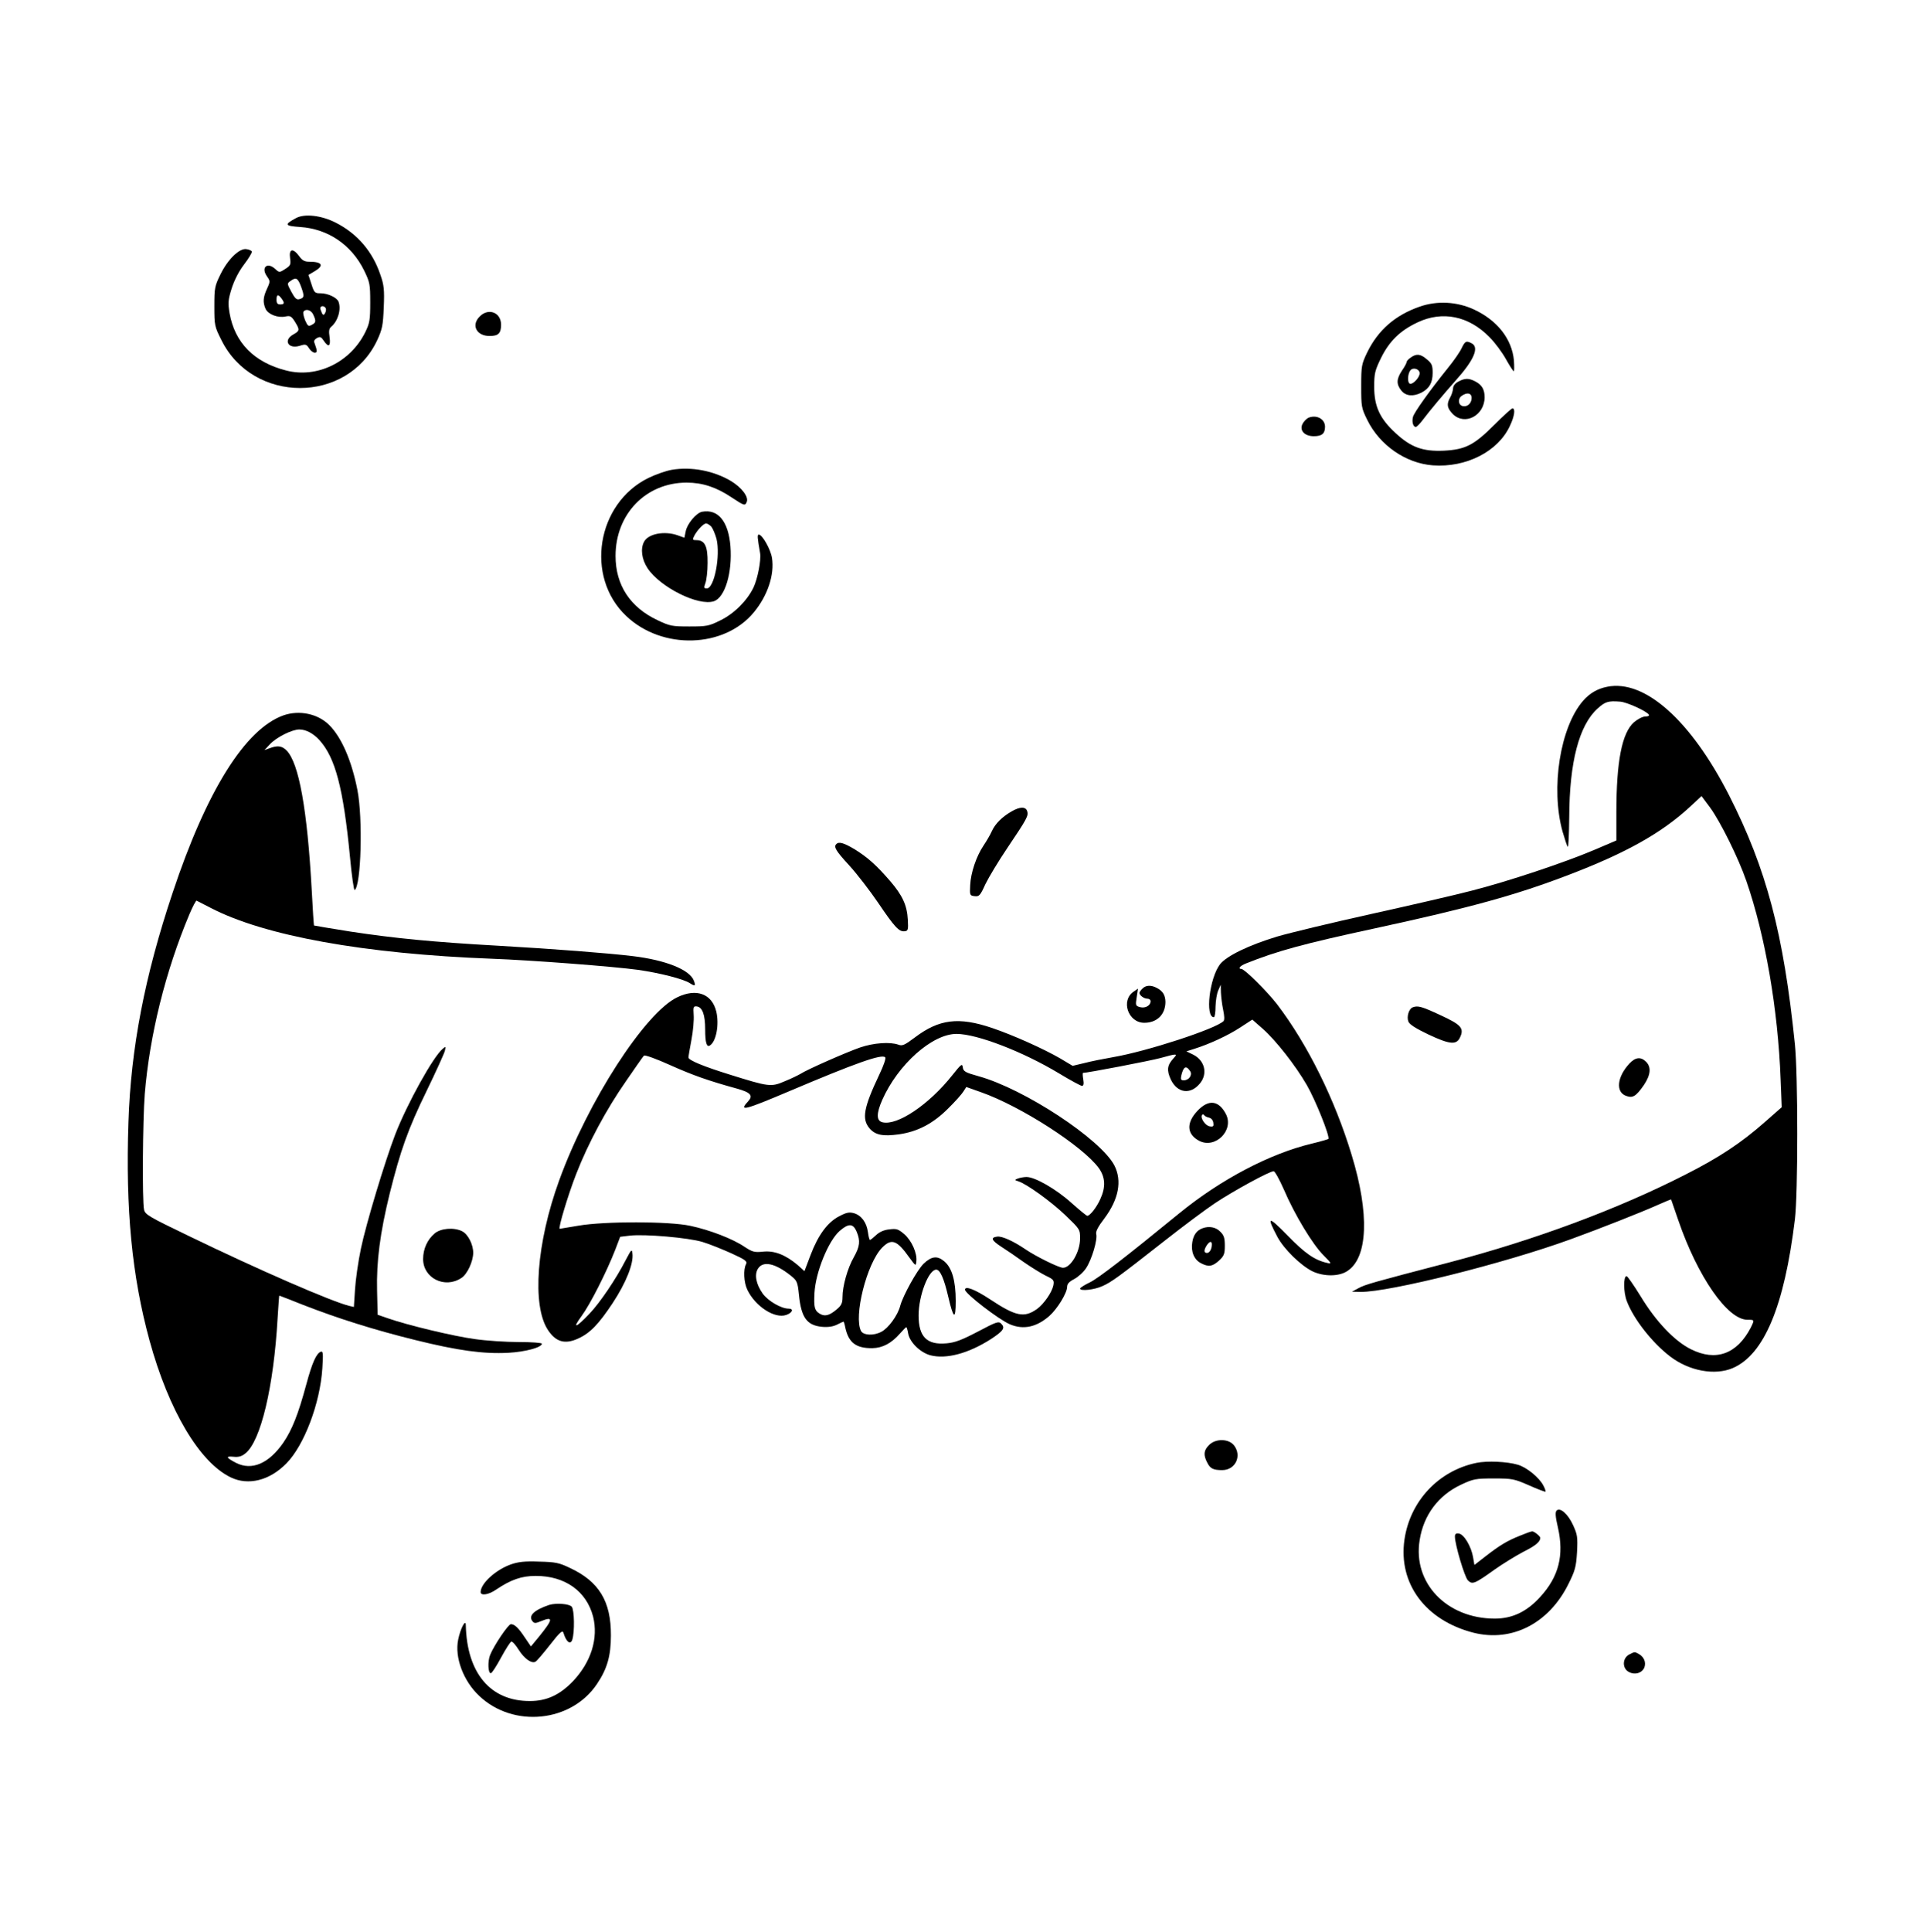 <svg version="1.0" xmlns="http://www.w3.org/2000/svg"
 width="1040pt" height="1041pt" viewBox="0 0 1040 1041"
 preserveAspectRatio="xMidYMid meet">
<g transform="translate(0,1041) scale(0.1,-0.1)"
fill="#000000" stroke="none">
<path d="M1595 9235 c-65 -35 -62 -42 23 -48 150 -10 276 -96 344 -234 31 -64
33 -74 33 -173 0 -94 -3 -111 -27 -160 -80 -162 -260 -249 -426 -206 -173 44
-277 150 -305 309 -9 55 -8 71 11 132 14 44 38 92 67 130 25 33 44 64 42 70
-2 5 -15 11 -30 13 -38 5 -100 -56 -139 -136 -31 -63 -33 -73 -33 -172 0 -102
1 -109 38 -182 170 -344 679 -345 840 0 27 59 31 79 35 177 4 94 1 120 -18
174 -42 126 -125 223 -242 282 -77 39 -167 49 -213 24z"/>
<path d="M1563 9020 c5 -36 2 -41 -26 -59 -31 -20 -32 -20 -53 -1 -43 41 -79
10 -46 -38 18 -26 19 -28 1 -67 -22 -47 -23 -74 -8 -109 14 -30 67 -50 108
-41 25 5 31 2 50 -28 27 -44 27 -49 -9 -69 -55 -31 -27 -80 35 -61 31 10 36 9
50 -13 8 -13 22 -24 31 -24 15 0 14 10 -3 57 -3 6 4 16 15 22 17 9 23 6 36
-14 26 -39 39 -31 32 18 -5 34 -3 47 9 57 36 30 55 94 39 135 -9 22 -57 45
-97 45 -31 0 -34 3 -49 50 l-16 49 34 20 c52 31 40 51 -30 51 -24 0 -38 7 -54
30 -33 45 -56 40 -49 -10z m60 -156 c18 -50 17 -59 -11 -66 -14 -4 -24 6 -42
40 -23 43 -24 45 -5 58 30 22 40 17 58 -32z m-107 -61 c19 -25 17 -33 -6 -33
-15 0 -20 7 -20 25 0 29 8 32 26 8z m239 -53 c3 -5 2 -17 -3 -26 -9 -17 -14
-13 -25 19 -7 18 17 25 28 7z m-67 -35 c16 -35 15 -43 -8 -55 -18 -10 -22 -7
-36 25 -8 20 -12 40 -9 45 12 19 42 10 53 -15z"/>
<path d="M7650 8758 c-132 -46 -224 -126 -283 -247 -30 -63 -32 -72 -32 -181
0 -111 1 -118 33 -183 67 -136 207 -233 353 -244 179 -13 351 74 415 212 25
52 31 95 14 95 -5 0 -49 -40 -97 -88 -110 -110 -156 -134 -273 -140 -113 -5
-177 18 -260 95 -85 78 -115 144 -115 249 0 73 4 88 37 156 45 91 103 147 196
191 135 64 277 35 389 -80 29 -29 68 -82 88 -118 20 -36 39 -65 42 -65 3 0 3
26 1 58 -11 116 -89 216 -216 275 -91 42 -198 48 -292 15z"/>
<path d="M2585 8705 c-47 -46 -18 -105 53 -105 48 0 62 14 62 61 0 66 -68 92
-115 44z"/>
<path d="M7876 8534 c-9 -20 -43 -69 -75 -108 -96 -119 -181 -238 -187 -262
-7 -27 1 -54 15 -54 6 0 22 17 38 38 35 47 114 141 177 212 98 109 128 178 87
200 -30 16 -36 13 -55 -26z"/>
<path d="M7602 8484 c-12 -8 -22 -19 -22 -24 0 -5 -11 -26 -25 -46 -30 -45
-32 -73 -4 -108 24 -30 64 -34 109 -11 42 22 60 53 60 106 0 40 -4 51 -31 73
-35 30 -56 32 -87 10z m48 -85 c0 -23 -37 -62 -53 -56 -14 5 -12 53 3 72 15
18 50 7 50 -16z"/>
<path d="M7858 8354 c-17 -9 -28 -23 -28 -37 -1 -12 -7 -33 -15 -47 -21 -37
-18 -58 14 -91 65 -64 171 -7 171 91 0 42 -15 67 -50 85 -36 19 -57 18 -92 -1z
m72 -88 c0 -28 -22 -49 -47 -44 -25 5 -29 39 -7 55 29 21 54 16 54 -11z"/>
<path d="M7052 8160 c-12 -5 -27 -21 -34 -35 -16 -35 12 -65 62 -65 43 0 60
14 60 51 0 41 -44 66 -88 49z"/>
<path d="M3620 7879 c-30 -5 -87 -25 -126 -44 -279 -137 -343 -533 -119 -744
194 -184 529 -173 688 21 74 90 111 202 97 292 -7 46 -52 126 -71 126 -9 0 -8
-15 7 -100 6 -38 -13 -137 -36 -186 -35 -71 -104 -140 -178 -176 -62 -31 -74
-33 -167 -33 -93 0 -105 2 -172 34 -147 69 -226 189 -226 346 0 226 164 395
383 395 86 0 161 -25 243 -80 68 -45 72 -46 81 -24 11 28 -27 77 -84 112 -94
56 -214 79 -320 61z"/>
<path d="M3783 7653 c-31 -6 -81 -66 -88 -106 l-7 -34 -36 13 c-71 25 -158 9
-181 -34 -21 -38 -13 -96 19 -144 68 -102 274 -205 357 -177 60 20 100 154 89
297 -11 133 -66 201 -153 185z m50 -80 c8 -10 21 -40 28 -66 22 -91 -12 -267
-52 -267 -16 0 -17 3 -8 28 6 15 12 64 12 109 1 91 -15 123 -60 123 -21 0 -23
2 -12 23 16 31 50 67 64 67 7 0 19 -8 28 -17z"/>
<path d="M8660 6710 c-51 -10 -93 -34 -129 -75 -124 -142 -176 -471 -111 -705
12 -41 24 -78 28 -82 4 -4 7 68 8 160 1 296 53 495 153 585 41 37 57 42 121
37 35 -2 143 -51 155 -70 4 -6 -4 -10 -19 -10 -14 0 -41 -14 -61 -31 -65 -57
-95 -211 -95 -486 l0 -151 -122 -52 c-158 -67 -463 -169 -660 -219 -84 -22
-327 -78 -539 -125 -213 -47 -440 -102 -505 -121 -153 -46 -275 -105 -310
-150 -57 -75 -81 -285 -33 -285 5 0 9 26 9 58 1 31 7 71 15 87 l13 30 1 -42
c1 -23 6 -65 12 -93 7 -33 8 -55 2 -61 -42 -42 -413 -163 -594 -194 -52 -9
-122 -23 -156 -32 l-63 -15 -67 40 c-88 51 -252 125 -367 164 -180 61 -285 48
-416 -51 -56 -42 -68 -47 -89 -39 -45 16 -133 10 -206 -15 -75 -26 -286 -119
-321 -142 -12 -7 -50 -26 -85 -40 -74 -32 -86 -30 -294 35 -142 44 -225 78
-225 93 0 6 7 49 16 95 9 47 14 107 12 134 -3 44 -1 48 17 46 30 -4 45 -45 45
-123 0 -73 8 -99 26 -87 34 22 50 113 34 182 -23 96 -107 127 -209 78 -174
-82 -483 -560 -638 -988 -122 -336 -147 -672 -61 -804 43 -66 92 -80 164 -47
64 29 110 77 185 190 72 109 114 213 107 268 -3 26 -6 22 -37 -37 -52 -101
-137 -227 -194 -287 -74 -78 -96 -85 -43 -13 47 64 134 236 181 356 l27 71 50
6 c80 10 320 -11 394 -34 37 -11 106 -39 155 -61 77 -35 87 -43 79 -59 -15
-28 -12 -97 7 -137 43 -90 148 -158 210 -136 34 12 42 34 12 34 -39 0 -110 41
-139 81 -36 51 -46 103 -25 135 28 43 93 28 176 -38 34 -27 37 -34 44 -101 12
-124 42 -167 124 -175 33 -3 60 1 82 12 17 9 33 16 35 16 1 0 6 -15 9 -32 18
-82 58 -112 146 -111 55 1 102 26 148 78 17 19 32 35 35 35 2 0 7 -16 10 -35
9 -47 65 -101 118 -116 86 -23 206 9 328 87 67 44 78 60 55 83 -14 14 -26 10
-126 -43 -86 -45 -123 -59 -168 -63 -106 -10 -151 35 -151 150 0 107 54 247
95 247 21 0 42 -48 65 -147 28 -120 40 -126 40 -22 0 109 -20 179 -62 214 -37
31 -68 28 -111 -13 -34 -33 -111 -171 -126 -227 -13 -51 -64 -121 -102 -140
-41 -22 -96 -19 -109 4 -41 78 30 363 113 449 51 52 80 42 148 -54 34 -46 34
-46 37 -19 5 43 -25 111 -65 146 -32 27 -41 31 -80 26 -30 -3 -54 -14 -72 -31
-15 -14 -30 -26 -33 -26 -3 0 -8 19 -11 42 -7 52 -35 90 -75 102 -26 7 -41 4
-79 -16 -63 -32 -114 -101 -155 -209 l-33 -87 -38 34 c-65 54 -123 77 -184 71
-48 -5 -58 -2 -101 26 -63 43 -188 91 -292 113 -116 25 -461 25 -602 1 -54 -9
-100 -17 -102 -17 -10 0 47 189 90 298 64 164 161 345 267 497 49 72 93 134
97 138 5 5 68 -18 141 -51 123 -55 205 -84 361 -127 75 -21 88 -38 58 -70 -50
-54 -16 -45 220 55 361 153 501 203 520 184 5 -5 -7 -42 -32 -94 -84 -177 -95
-238 -53 -288 31 -37 72 -45 159 -33 100 14 184 58 264 138 38 37 75 79 83 92
l16 25 79 -28 c216 -76 550 -292 635 -409 35 -49 38 -102 8 -167 -20 -45 -56
-90 -70 -90 -5 0 -43 32 -86 70 -82 74 -197 140 -242 139 -14 0 -35 -4 -46 -8
-19 -8 -19 -8 2 -15 45 -14 175 -108 253 -182 79 -76 80 -77 80 -126 0 -72
-50 -158 -92 -158 -22 0 -146 61 -203 100 -65 44 -125 71 -151 68 -38 -5 -32
-20 22 -55 27 -17 81 -54 120 -82 39 -27 92 -60 118 -73 44 -21 47 -25 42 -53
-8 -38 -51 -100 -88 -127 -69 -49 -114 -40 -253 52 -82 54 -135 74 -135 52 0
-21 183 -162 243 -187 72 -30 142 -15 211 45 43 38 96 124 96 157 0 16 11 28
38 42 21 11 51 38 65 60 30 46 62 152 54 183 -4 13 11 41 44 84 77 103 96 202
54 285 -74 142 -486 413 -732 481 -72 20 -82 26 -85 48 -3 22 -8 18 -56 -42
-126 -159 -297 -274 -377 -254 -33 8 -33 47 -1 120 85 192 270 356 400 356
111 0 359 -96 553 -213 61 -37 117 -67 123 -67 9 0 11 11 7 35 -3 19 -4 35 -1
35 24 0 362 65 417 80 90 25 95 25 70 -2 -34 -37 -37 -64 -14 -114 35 -73 105
-83 156 -22 44 52 28 124 -35 156 l-37 18 41 13 c83 26 184 73 248 115 l66 43
57 -50 c69 -61 176 -197 237 -303 46 -79 126 -279 116 -290 -3 -2 -43 -14 -89
-25 -226 -54 -491 -193 -715 -376 -290 -237 -434 -348 -480 -371 -30 -14 -54
-30 -54 -34 0 -15 76 -7 120 13 51 23 85 48 335 244 99 78 221 169 272 203 96
64 293 172 316 172 7 0 31 -44 55 -98 58 -136 155 -296 213 -354 44 -44 46
-48 21 -42 -68 15 -121 52 -215 149 -104 106 -113 104 -54 -8 35 -66 125 -154
189 -186 61 -29 144 -29 189 2 110 72 119 308 23 623 -91 301 -237 596 -402
813 -55 71 -176 191 -193 191 -20 0 -7 17 24 29 170 68 309 106 698 190 512
111 759 179 1043 288 306 117 496 223 648 362 l67 62 47 -63 c55 -76 151 -269
194 -393 102 -295 171 -691 185 -1070 l6 -150 -91 -80 c-127 -112 -246 -191
-428 -283 -364 -186 -811 -352 -1272 -473 -418 -109 -453 -119 -490 -139 l-35
-19 47 -1 c155 -1 772 153 1130 283 157 57 383 146 472 186 38 17 70 30 71 29
1 -2 18 -52 39 -113 104 -303 265 -535 372 -535 39 0 39 0 18 -43 -74 -142
-188 -183 -322 -116 -89 44 -190 151 -271 285 -37 60 -71 109 -76 109 -18 0
-17 -87 1 -134 36 -96 136 -224 234 -299 102 -78 241 -104 338 -62 168 73 277
332 334 800 17 137 17 780 0 945 -61 596 -153 944 -355 1341 -206 403 -454
625 -657 584z m-2246 -2072 c12 -20 -8 -48 -35 -48 -16 0 -18 5 -13 28 12 48
26 54 48 20z m-1798 -863 c21 -50 18 -79 -15 -138 -34 -59 -61 -156 -61 -215
0 -32 -6 -45 -30 -65 -42 -36 -67 -41 -95 -23 -26 17 -30 35 -26 111 6 111 75
280 135 333 48 42 73 42 92 -3z"/>
<path d="M1527 6556 c-206 -74 -414 -406 -597 -956 -150 -448 -225 -836 -238
-1235 -16 -472 19 -831 114 -1178 103 -375 269 -655 437 -736 95 -46 210 -17
300 75 96 97 182 324 194 513 5 78 4 93 -8 89 -24 -8 -47 -59 -79 -178 -43
-159 -76 -243 -124 -313 -78 -112 -169 -151 -254 -108 -54 28 -58 37 -14 33
27 -3 45 2 64 18 83 65 153 359 174 730 4 66 8 120 9 120 2 0 58 -22 126 -49
184 -72 383 -135 606 -190 230 -57 367 -76 502 -69 92 5 181 29 181 49 0 5
-56 9 -125 9 -68 0 -175 7 -237 16 -112 15 -363 75 -468 112 l-55 19 -3 129
c-4 158 16 312 68 524 58 232 98 346 199 553 50 103 94 200 98 215 6 25 5 26
-11 12 -51 -41 -192 -296 -256 -461 -56 -146 -157 -481 -185 -615 -15 -71 -29
-171 -32 -222 l-6 -93 -26 6 c-96 24 -481 191 -863 376 -216 104 -237 116
-242 143 -10 47 -7 483 4 622 26 316 111 660 240 967 18 43 36 76 39 75 3 -2
38 -19 76 -39 290 -151 829 -248 1515 -274 218 -8 658 -42 789 -60 117 -17
244 -49 279 -72 28 -18 32 -15 21 14 -22 59 -153 111 -329 132 -131 16 -428
39 -725 56 -355 20 -557 40 -795 76 -107 17 -196 32 -198 33 -1 2 -7 86 -12
187 -24 437 -69 689 -136 756 -25 25 -48 28 -91 12 l-28 -10 30 32 c35 37 118
79 158 79 36 0 75 -21 108 -57 86 -95 129 -258 165 -630 9 -100 21 -180 25
-178 35 22 45 386 15 539 -31 158 -85 283 -152 350 -61 61 -161 82 -247 52z"/>
<path d="M5450 6038 c-50 -29 -87 -65 -106 -107 -9 -20 -29 -54 -44 -76 -39
-58 -69 -147 -72 -213 -3 -55 -2 -57 24 -60 24 -3 30 3 58 65 18 37 71 125
119 196 105 156 114 172 106 197 -8 25 -39 25 -85 -2z"/>
<path d="M4507 5863 c-16 -15 -3 -37 69 -115 42 -46 112 -137 157 -203 88
-130 112 -156 142 -152 18 2 20 8 17 62 -4 78 -29 131 -94 207 -77 89 -122
128 -190 171 -60 36 -87 44 -101 30z"/>
<path d="M6156 5084 c-9 -8 -16 -19 -16 -23 0 -13 24 -31 42 -31 10 0 18 -6
18 -14 0 -23 -28 -39 -56 -32 -25 7 -26 9 -19 53 l7 47 -23 -16 c-71 -47 -31
-168 57 -168 69 0 114 45 114 113 -1 36 -14 58 -47 75 -30 16 -59 15 -77 -4z"/>
<path d="M7612 4983 c-20 -8 -33 -50 -23 -76 6 -16 39 -37 110 -71 113 -53
149 -56 168 -16 24 50 8 69 -105 121 -101 47 -122 53 -150 42z"/>
<path d="M8781 4681 c-68 -73 -76 -155 -18 -175 36 -13 53 -2 95 58 37 55 41
97 12 126 -28 28 -57 25 -89 -9z"/>
<path d="M6452 4425 c-61 -65 -57 -126 10 -161 87 -45 189 57 144 144 -39 75
-94 81 -154 17z m63 -36 c12 -3 21 -14 23 -27 3 -20 0 -23 -19 -20 -24 3 -52
45 -42 61 3 5 8 5 12 -1 3 -5 15 -11 26 -13z"/>
<path d="M6480 3793 c-31 -11 -49 -36 -55 -74 -9 -51 9 -95 46 -114 41 -22 63
-18 98 14 27 25 31 36 31 80 0 42 -5 57 -25 76 -23 24 -60 31 -95 18z m50 -87
c0 -25 -12 -46 -26 -46 -17 0 -18 14 -2 40 15 23 28 26 28 6z"/>
<path d="M2342 3765 c-39 -33 -62 -83 -62 -138 0 -103 117 -161 206 -102 32
20 63 88 64 135 0 46 -28 101 -60 117 -44 22 -115 16 -148 -12z"/>
<path d="M6515 2625 c-29 -28 -31 -54 -10 -94 16 -33 33 -41 81 -41 71 0 108
77 63 134 -29 36 -99 37 -134 1z"/>
<path d="M7956 2529 c-204 -42 -358 -206 -388 -414 -34 -237 114 -435 372
-501 207 -52 406 50 511 261 37 74 42 93 47 173 4 81 2 95 -21 145 -27 60 -70
98 -89 79 -8 -8 -7 -32 7 -91 34 -150 5 -265 -96 -375 -72 -79 -150 -116 -244
-116 -259 0 -443 192 -405 423 21 135 101 241 222 298 68 32 80 34 178 34 99
0 109 -2 189 -37 47 -21 87 -36 89 -34 2 2 -3 18 -12 34 -22 42 -89 97 -137
111 -57 17 -165 22 -223 10z"/>
<path d="M8189 2136 c-68 -27 -109 -52 -186 -112 l-58 -45 -7 41 c-10 59 -49
124 -76 128 -16 3 -22 -2 -22 -16 0 -43 52 -218 70 -236 24 -24 36 -19 145 59
44 31 114 74 156 96 64 32 89 53 89 74 0 9 -33 35 -43 35 -7 0 -37 -11 -68
-24z"/>
<path d="M2753 1982 c-82 -29 -163 -103 -163 -149 0 -21 43 -15 83 13 80 54
138 74 214 74 158 0 273 -82 309 -219 29 -117 -10 -244 -108 -348 -71 -74
-142 -107 -232 -107 -213 -1 -340 150 -346 409 0 36 -29 -18 -41 -78 -20 -96
28 -223 113 -303 184 -175 497 -143 635 64 55 81 75 152 75 261 1 184 -64 291
-221 364 -58 28 -78 32 -166 34 -77 3 -112 -1 -152 -15z"/>
<path d="M2960 1764 c-83 -28 -115 -59 -90 -89 9 -11 16 -11 45 1 68 28 66 11
-11 -84 l-43 -52 -32 47 c-35 53 -56 73 -76 73 -14 0 -91 -114 -112 -166 -14
-35 -11 -100 4 -98 6 0 30 38 55 84 25 46 50 85 55 86 6 2 24 -18 40 -44 31
-49 70 -76 91 -64 7 4 42 45 78 91 53 68 67 80 72 65 15 -50 38 -68 48 -37 13
41 11 160 -3 177 -13 16 -84 21 -121 10z"/>
<path d="M8780 1497 c-36 -18 -40 -70 -7 -92 33 -21 75 -10 88 22 10 28 -2 57
-31 73 -23 12 -20 12 -50 -3z"/>
</g>
</svg>
